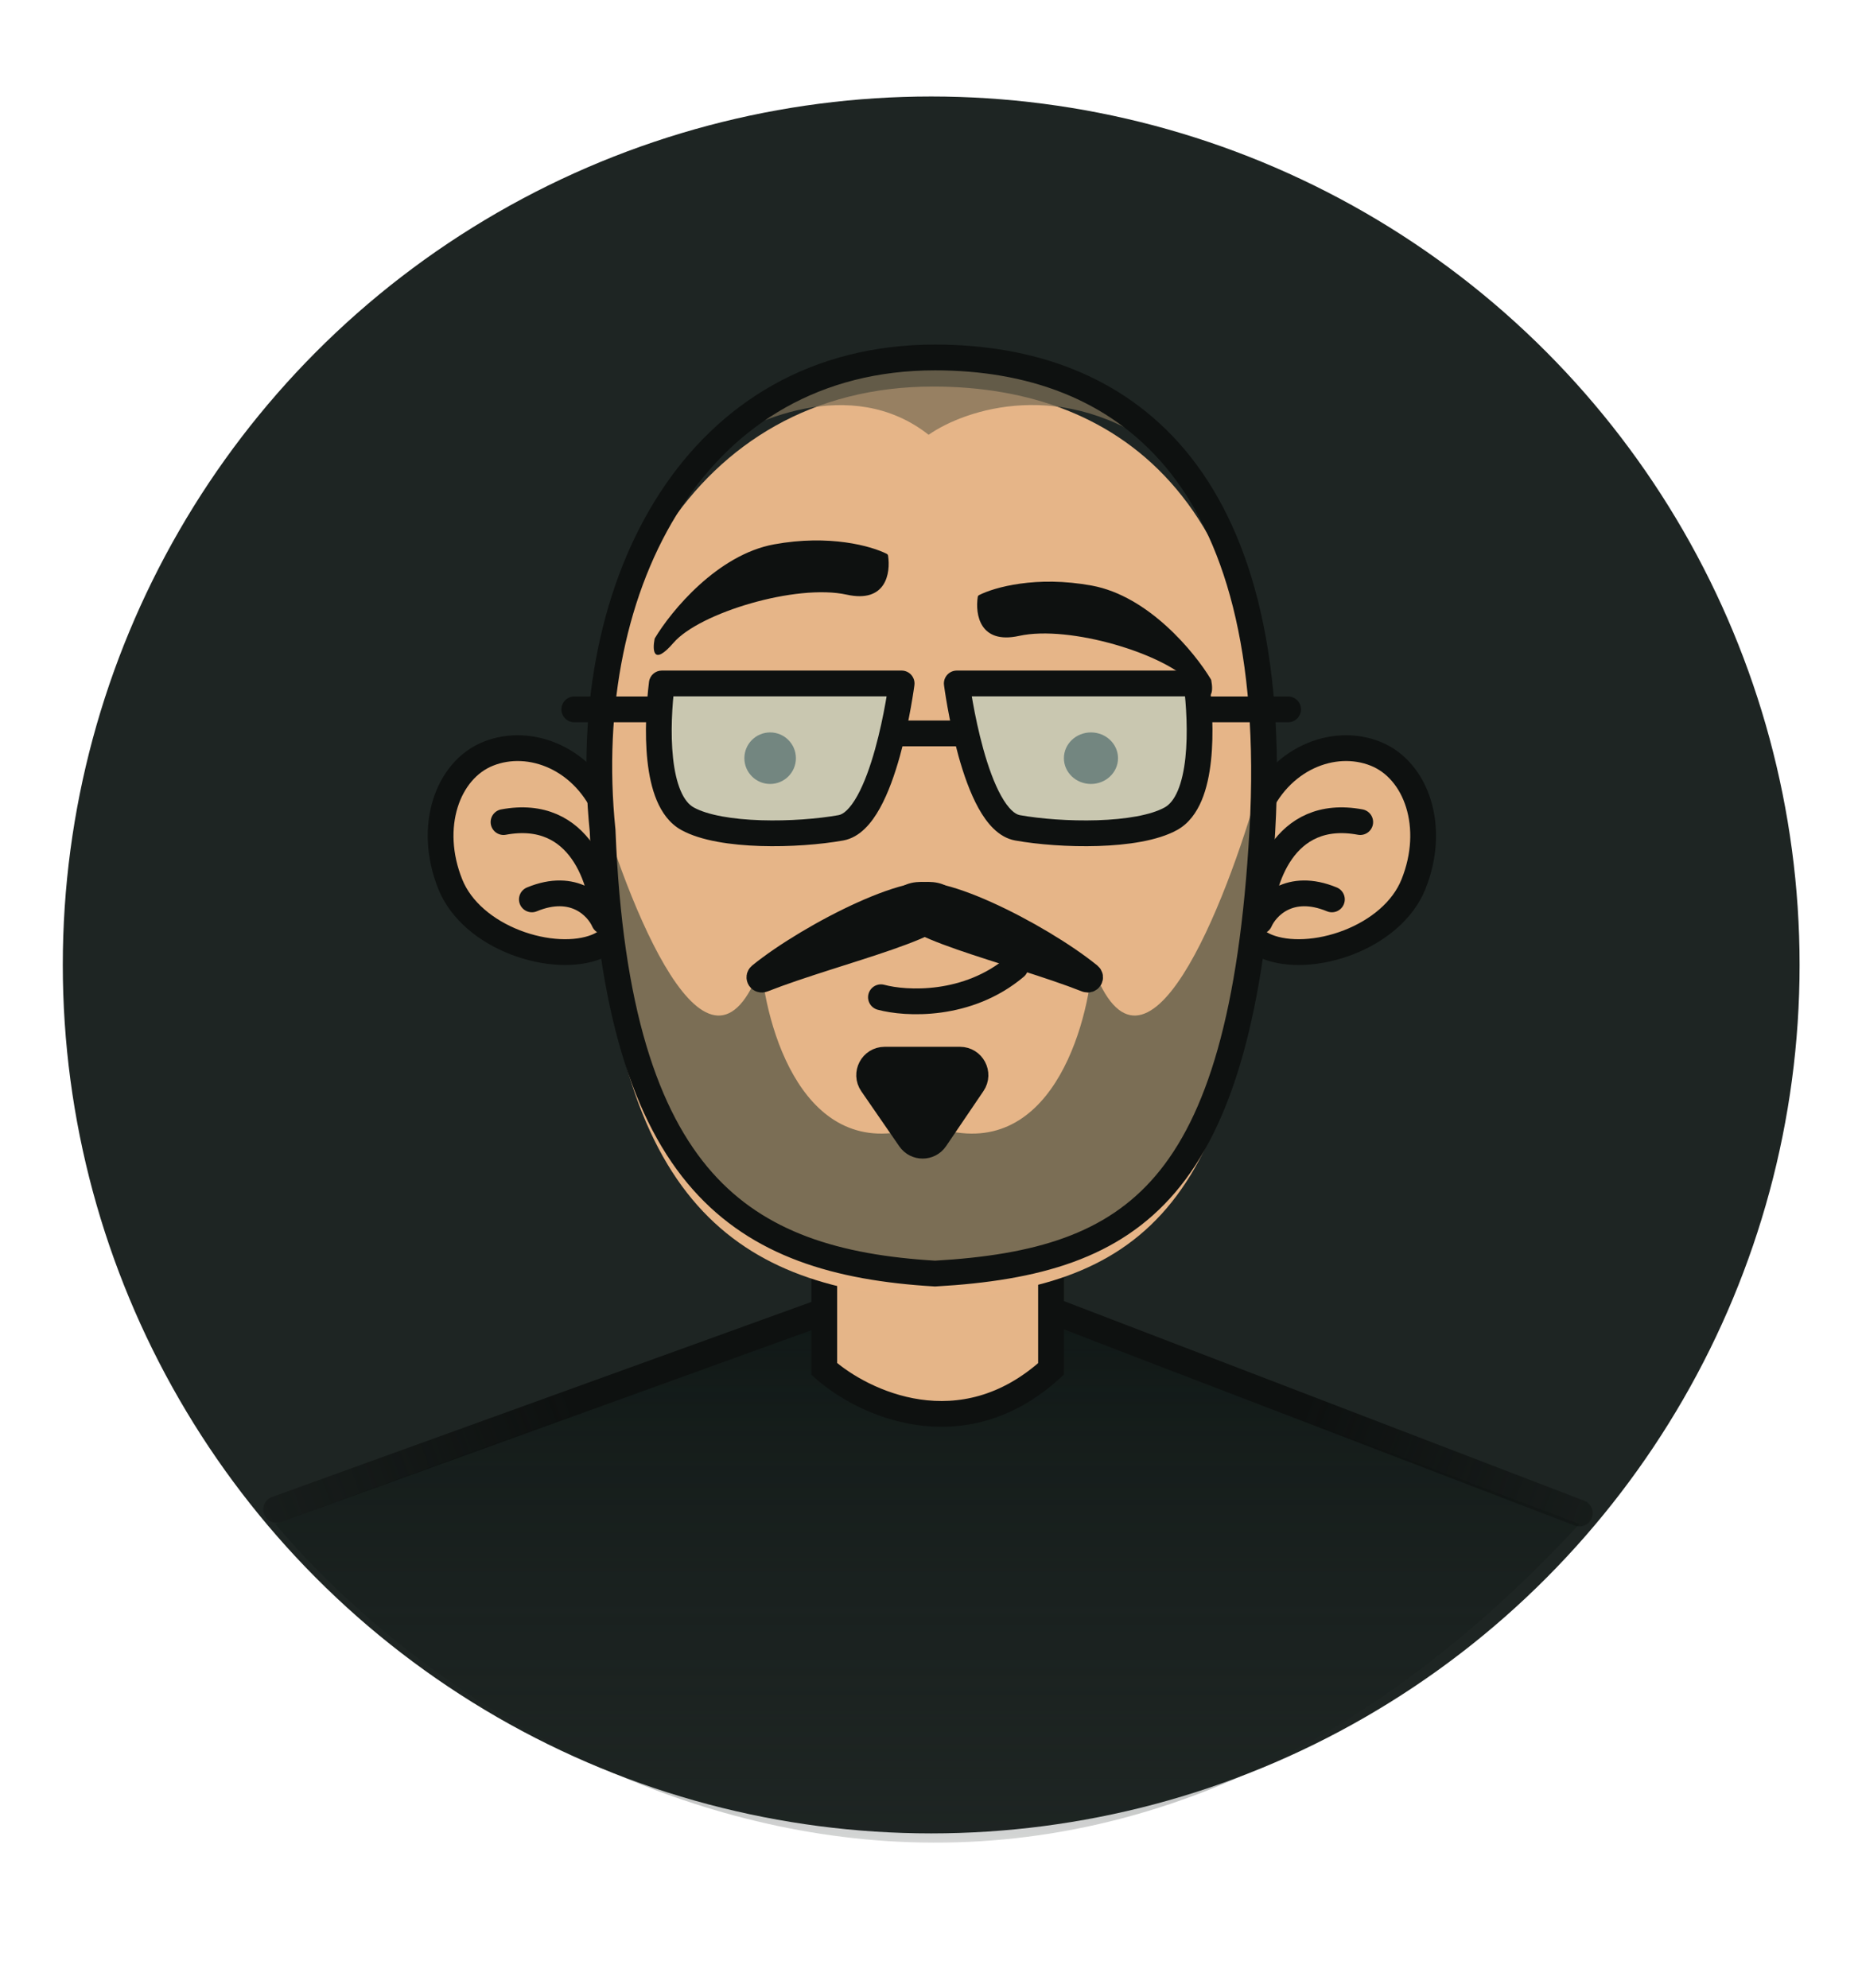 <svg width="771" height="823" viewBox="0 0 771 823" fill="none" xmlns="http://www.w3.org/2000/svg">
<g filter="url(#filter0_ddif)">
<circle cx="385.579" cy="411.579" r="359.579" fill="#1E2523"/>
</g>
<g filter="url(#filter1_d)">
<path d="M186.458 354.073C190.852 364.998 201.199 373.413 213.349 378.124C225.563 382.86 238.429 383.398 247.049 379.931C254.716 376.847 258.452 370.106 258.969 360.103C259.496 349.93 256.53 337.343 251.559 324.985C242.293 301.947 219.539 293.04 202.107 300.051C185.28 306.819 176.911 330.337 186.458 354.073Z" fill="#E5B588" stroke="#0E1110" stroke-width="10.67"/>
<path d="M220.232 360.339C237.73 353.084 247.44 363.363 250.108 369.409C249.574 353.226 240.505 322.354 208.495 328.329" stroke="#0E1110" stroke-width="10.67" stroke-linecap="round" stroke-linejoin="round"/>
<path d="M585.268 354.073C580.874 364.998 570.527 373.413 558.377 378.124C546.163 382.86 533.298 383.398 524.677 379.931C517.01 376.847 513.274 370.106 512.757 360.103C512.231 349.93 515.196 337.343 520.167 324.985C529.433 301.947 552.187 293.04 569.619 300.051C586.446 306.819 594.815 330.337 585.268 354.073Z" fill="#E5B588" stroke="#0E1110" stroke-width="10.67"/>
<path d="M551.497 360.339C533.998 353.084 524.288 363.363 521.621 369.409C522.154 353.226 531.224 322.354 563.234 328.329" stroke="#0E1110" stroke-width="10.67" stroke-linecap="round" stroke-linejoin="round"/>
</g>
<path d="M114 631L338.633 548.665H435.73L654 631C436.332 866.167 202 736 114 631Z" fill="url(#paint0_linear)"/>
<path d="M338.5 544L114.5 625" stroke="url(#paint1_linear)" stroke-width="11" stroke-linecap="round" stroke-linejoin="round"/>
<path d="M439 544L654 626.5" stroke="url(#paint2_linear)" stroke-width="11" stroke-linecap="round" stroke-linejoin="round"/>
<path d="M341.3 566.803V475.042H435.196V566.803C398.064 600.521 357.127 580.852 341.3 566.803Z" fill="#E5B588" stroke="#0E1110" stroke-width="10.67"/>
<g filter="url(#filter2_d)">
<path d="M523.307 343.464C515.01 490.837 469.879 521.346 386.366 526C305.965 521.346 253.056 487.735 247.35 343.464C236.976 241.595 286.672 148 386.366 148C464.174 148 531.604 196.09 523.307 343.464Z" fill="#E6B588"/>
</g>
<path d="M364.773 412.905C375.062 415.69 400.605 417.078 420.46 400.352" stroke="#0E1110" stroke-width="10.67" stroke-linecap="round" stroke-linejoin="round"/>
<path d="M452.267 399.796C474.034 459.957 507.573 374.729 521.622 324.594C521.622 511.815 429.505 536.16 383.446 524.93V465.371C432.101 484.623 449.6 429.676 452.267 399.796Z" fill="#7B6E55"/>
<path d="M315.159 399.796C293.392 459.957 259.853 374.729 245.804 324.594C245.804 511.815 337.922 536.16 383.981 524.93V465.371C335.326 484.623 317.827 429.676 315.159 399.796Z" fill="#7B6E55"/>
<path d="M384.514 180.016C352.504 154.835 310.002 174.148 292.752 186.952C381.526 115.676 455.647 157.253 481.611 186.952C440.638 155.795 399.807 169.346 384.514 180.016Z" fill="#7B6E55" fill-opacity="0.74"/>
<path d="M249.533 344.124L249.527 343.959L249.51 343.795C244.27 292.178 254.252 243.046 277.711 207C301.054 171.133 337.835 148.006 387.181 148.006C426.094 148.006 461.731 160.035 486.72 189.908C511.798 219.887 526.923 268.749 522.698 344.035C518.445 419.809 504.771 464.174 482.552 490.254C460.633 515.981 429.507 524.916 387.186 527.316C346.575 524.919 314.119 515.234 290.877 488.978C267.422 462.479 252.45 418.107 249.533 344.124Z" stroke="#0E1110" stroke-width="10.67"/>
<path d="M397.507 438.763H366.298C361.139 438.763 358.099 444.554 361.029 448.801L376.765 471.607C379.322 475.313 384.804 475.292 387.332 471.566L402.805 448.759C405.689 444.509 402.644 438.763 397.507 438.763Z" fill="#0E1110" stroke="#0E1110" stroke-width="10.67"/>
<path d="M315.868 405.529C314.76 405.966 313.904 404.642 314.829 403.891C335.331 387.235 382.495 363.206 390.581 372.578C398.811 382.118 346.498 393.456 315.868 405.529Z" fill="#0E1110" stroke="#0E1110" stroke-width="10.67"/>
<path d="M449.957 405.529C451.065 405.966 451.921 404.642 450.997 403.891C430.494 387.235 383.33 363.206 375.244 372.578C367.014 382.118 419.327 393.456 449.957 405.529Z" fill="#0E1110" stroke="#0E1110" stroke-width="10.67"/>
<circle cx="318.893" cy="313.925" r="10.67" fill="#0E1110"/>
<ellipse cx="451.734" cy="313.925" rx="11.204" ry="10.67" fill="#0E1110"/>
<path d="M271.048 264.56C271.071 264.444 271.111 264.339 271.171 264.237C277.901 252.983 297.028 229.697 320.495 225.392C343.484 221.176 360.868 226.114 367.18 229.321C367.474 229.47 367.674 229.748 367.724 230.075C368.833 237.266 366.907 249.813 350.603 246.214C329.728 241.607 289.62 253.734 278.911 266.113C270.45 275.895 270.13 269.256 271.048 264.56Z" fill="#0E1110"/>
<path d="M501.538 281.632C501.515 281.516 501.475 281.411 501.414 281.309C494.685 270.055 475.558 246.769 452.091 242.464C429.102 238.248 411.718 243.186 405.406 246.393C405.112 246.542 404.912 246.82 404.862 247.147C403.753 254.338 405.679 266.885 421.983 263.286C442.858 258.679 482.966 270.806 493.675 283.185C502.136 292.967 502.456 286.328 501.538 281.632Z" fill="#0E1110"/>
<path d="M396.177 282.981H495.479C497.518 299.71 498.741 331.33 484.81 338.999C470.88 346.668 439.207 345.947 421.324 342.752C403.44 339.557 396.177 282.981 396.177 282.981Z" fill="#B6D3CB" fill-opacity="0.6"/>
<path d="M373.335 282.981H274.034C271.994 299.71 270.772 331.33 284.703 338.999C298.633 346.668 330.305 345.947 348.189 342.752C366.073 339.557 373.335 282.981 373.335 282.981Z" fill="#B6D3CB" fill-opacity="0.6"/>
<path d="M495.479 282.981L500.775 282.336C500.448 279.659 498.176 277.646 495.479 277.646V282.981ZM396.177 282.981V277.646C394.644 277.646 393.185 278.306 392.172 279.457C391.159 280.609 390.69 282.14 390.886 283.661L396.177 282.981ZM421.324 342.752L420.385 348.004L421.324 342.752ZM484.81 338.999L482.237 334.325L484.81 338.999ZM274.034 282.981V277.646C271.337 277.646 269.064 279.659 268.738 282.336L274.034 282.981ZM373.335 282.981L378.627 283.661C378.822 282.14 378.354 280.609 377.341 279.457C376.328 278.306 374.869 277.646 373.335 277.646V282.981ZM348.189 342.752L349.127 348.004L348.189 342.752ZM495.479 277.646H396.177V288.316H495.479V277.646ZM396.177 282.981C390.886 283.661 390.886 283.662 390.886 283.663C390.886 283.664 390.886 283.665 390.886 283.666C390.887 283.669 390.887 283.673 390.888 283.677C390.889 283.686 390.891 283.699 390.893 283.715C390.897 283.746 390.903 283.791 390.91 283.849C390.926 283.965 390.949 284.133 390.979 284.35C391.039 284.784 391.128 285.414 391.248 286.212C391.488 287.807 391.85 290.08 392.34 292.813C393.318 298.267 394.819 305.614 396.905 313.1C398.975 320.531 401.692 328.366 405.186 334.655C408.499 340.62 413.361 346.749 420.385 348.004L422.262 337.5C420.344 337.158 417.592 335.016 414.514 329.474C411.616 324.257 409.165 317.349 407.183 310.237C405.217 303.18 403.785 296.183 402.843 290.929C402.373 288.309 402.027 286.136 401.8 284.625C401.686 283.87 401.602 283.281 401.548 282.885C401.52 282.687 401.5 282.537 401.487 282.439C401.48 282.39 401.475 282.353 401.472 282.33C401.471 282.319 401.47 282.311 401.469 282.306C401.469 282.304 401.469 282.302 401.469 282.302C401.469 282.301 401.469 282.301 401.469 282.301C401.469 282.302 401.469 282.302 396.177 282.981ZM420.385 348.004C429.713 349.67 442.475 350.672 454.719 350.282C466.724 349.899 479.232 348.16 487.383 343.673L482.237 334.325C476.458 337.507 466.164 339.242 454.379 339.617C442.834 339.985 430.818 339.029 422.262 337.5L420.385 348.004ZM487.383 343.673C492.289 340.972 495.475 336.378 497.558 331.434C499.646 326.475 500.816 320.72 501.437 314.959C502.68 303.431 501.818 290.891 500.775 282.336L490.183 283.627C491.179 291.8 491.948 303.434 490.829 313.816C490.269 319.01 489.261 323.643 487.724 327.293C486.181 330.957 484.297 333.192 482.237 334.325L487.383 343.673ZM274.034 288.316H373.335V277.646H274.034V288.316ZM373.335 282.981C368.044 282.302 368.044 282.302 368.044 282.301C368.044 282.301 368.044 282.301 368.044 282.302C368.044 282.302 368.044 282.304 368.043 282.306C368.043 282.311 368.042 282.319 368.04 282.33C368.037 282.353 368.032 282.39 368.026 282.439C368.013 282.537 367.992 282.687 367.965 282.885C367.91 283.281 367.826 283.87 367.713 284.625C367.485 286.136 367.14 288.309 366.67 290.929C365.728 296.183 364.295 303.18 362.329 310.237C360.348 317.349 357.897 324.257 354.999 329.474C351.921 335.016 349.168 337.157 347.251 337.5L349.127 348.004C356.152 346.749 361.013 340.62 364.327 334.655C367.82 328.366 370.538 320.531 372.608 313.1C374.693 305.614 376.194 298.267 377.172 292.813C377.663 290.08 378.024 287.807 378.264 286.212C378.384 285.414 378.474 284.784 378.534 284.35C378.564 284.133 378.587 283.965 378.602 283.849C378.61 283.791 378.616 283.746 378.62 283.714C378.622 283.699 378.624 283.686 378.625 283.677C378.625 283.673 378.626 283.669 378.626 283.666C378.626 283.665 378.627 283.664 378.627 283.663C378.627 283.662 378.627 283.661 373.335 282.981ZM347.251 337.5C338.695 339.029 326.678 339.985 315.133 339.617C303.349 339.242 293.055 337.507 287.275 334.325L282.13 343.673C290.281 348.16 302.788 349.899 314.793 350.282C327.038 350.672 339.799 349.67 349.127 348.004L347.251 337.5ZM287.275 334.325C285.216 333.192 283.332 330.957 281.789 327.293C280.252 323.643 279.244 319.01 278.684 313.816C277.565 303.434 278.333 291.8 279.33 283.627L268.738 282.336C267.695 290.891 266.833 303.431 268.075 314.959C268.696 320.719 269.867 326.475 271.955 331.434C274.037 336.378 277.224 340.972 282.13 343.673L287.275 334.325Z" fill="#0E1110"/>
<path d="M371.361 303.663H396.304" stroke="#0E1110" stroke-width="10.67"/>
<path d="M237.8 293.713H269.81" stroke="#0E1110" stroke-width="10.67" stroke-linecap="round" stroke-linejoin="round"/>
<path d="M501.354 293.713H533.364" stroke="#0E1110" stroke-width="10.67" stroke-linecap="round" stroke-linejoin="round"/>
<defs>
<filter id="filter0_ddif" x="0.316" y="0.632" width="770.526" height="821.895" filterUnits="userSpaceOnUse" color-interpolation-filters="sRGB">
<feFlood flood-opacity="0" result="BackgroundImageFix"/>
<feColorMatrix in="SourceAlpha" type="matrix" values="0 0 0 0 0 0 0 0 0 0 0 0 0 0 0 0 0 0 127 0"/>
<feOffset dy="25.684"/>
<feGaussianBlur stdDeviation="12.842"/>
<feColorMatrix type="matrix" values="0 0 0 0 0 0 0 0 0 0 0 0 0 0 0 0 0 0 0.66 0"/>
<feBlend mode="normal" in2="BackgroundImageFix" result="effect1_dropShadow"/>
<feColorMatrix in="SourceAlpha" type="matrix" values="0 0 0 0 0 0 0 0 0 0 0 0 0 0 0 0 0 0 127 0"/>
<feOffset dy="-25.684"/>
<feGaussianBlur stdDeviation="12.842"/>
<feColorMatrix type="matrix" values="0 0 0 0 0.152 0 0 0 0 0.208 0 0 0 0 0.201 0 0 0 1 0"/>
<feBlend mode="normal" in2="effect1_dropShadow" result="effect2_dropShadow"/>
<feBlend mode="normal" in="SourceGraphic" in2="effect2_dropShadow" result="shape"/>
<feColorMatrix in="SourceAlpha" type="matrix" values="0 0 0 0 0 0 0 0 0 0 0 0 0 0 0 0 0 0 127 0" result="hardAlpha"/>
<feOffset dy="-12.049"/>
<feGaussianBlur stdDeviation="6.025"/>
<feComposite in2="hardAlpha" operator="arithmetic" k2="-1" k3="1"/>
<feColorMatrix type="matrix" values="0 0 0 0 0 0 0 0 0 0 0 0 0 0 0 0 0 0 0.49 0"/>
<feBlend mode="normal" in2="shape" result="effect3_innerShadow"/>
<feGaussianBlur stdDeviation="6.025" result="effect4_foregroundBlur"/>
</filter>
<filter id="filter1_d" x="150.945" y="279.462" width="469.837" height="148.884" filterUnits="userSpaceOnUse" color-interpolation-filters="sRGB">
<feFlood flood-opacity="0" result="BackgroundImageFix"/>
<feColorMatrix in="SourceAlpha" type="matrix" values="0 0 0 0 0 0 0 0 0 0 0 0 0 0 0 0 0 0 127 0"/>
<feOffset dy="12.049"/>
<feGaussianBlur stdDeviation="6.025"/>
<feColorMatrix type="matrix" values="0 0 0 0 0 0 0 0 0 0 0 0 0 0 0 0 0 0 0.4 0"/>
<feBlend mode="normal" in2="BackgroundImageFix" result="effect1_dropShadow"/>
<feBlend mode="normal" in="SourceGraphic" in2="effect1_dropShadow" result="shape"/>
</filter>
<filter id="filter2_d" x="233.951" y="148" width="302.099" height="402.099" filterUnits="userSpaceOnUse" color-interpolation-filters="sRGB">
<feFlood flood-opacity="0" result="BackgroundImageFix"/>
<feColorMatrix in="SourceAlpha" type="matrix" values="0 0 0 0 0 0 0 0 0 0 0 0 0 0 0 0 0 0 127 0"/>
<feOffset dy="12.049"/>
<feGaussianBlur stdDeviation="6.025"/>
<feColorMatrix type="matrix" values="0 0 0 0 0 0 0 0 0 0 0 0 0 0 0 0 0 0 0.4 0"/>
<feBlend mode="normal" in2="BackgroundImageFix" result="effect1_dropShadow"/>
<feBlend mode="normal" in="SourceGraphic" in2="effect1_dropShadow" result="shape"/>
</filter>
<linearGradient id="paint0_linear" x1="382.647" y1="548.665" x2="382.647" y2="811.173" gradientUnits="userSpaceOnUse">
<stop stop-color="#111917"/>
<stop offset="1" stop-color="#1E2523" stop-opacity="0"/>
</linearGradient>
<linearGradient id="paint1_linear" x1="239" y1="585" x2="23.5" y2="665" gradientUnits="userSpaceOnUse">
<stop stop-color="#0E1110"/>
<stop offset="1" stop-color="#0E1110" stop-opacity="0"/>
</linearGradient>
<linearGradient id="paint2_linear" x1="538.5" y1="585" x2="754" y2="665" gradientUnits="userSpaceOnUse">
<stop stop-color="#0E1110"/>
<stop offset="1" stop-color="#0E1110" stop-opacity="0"/>
</linearGradient>
</defs>
</svg>
